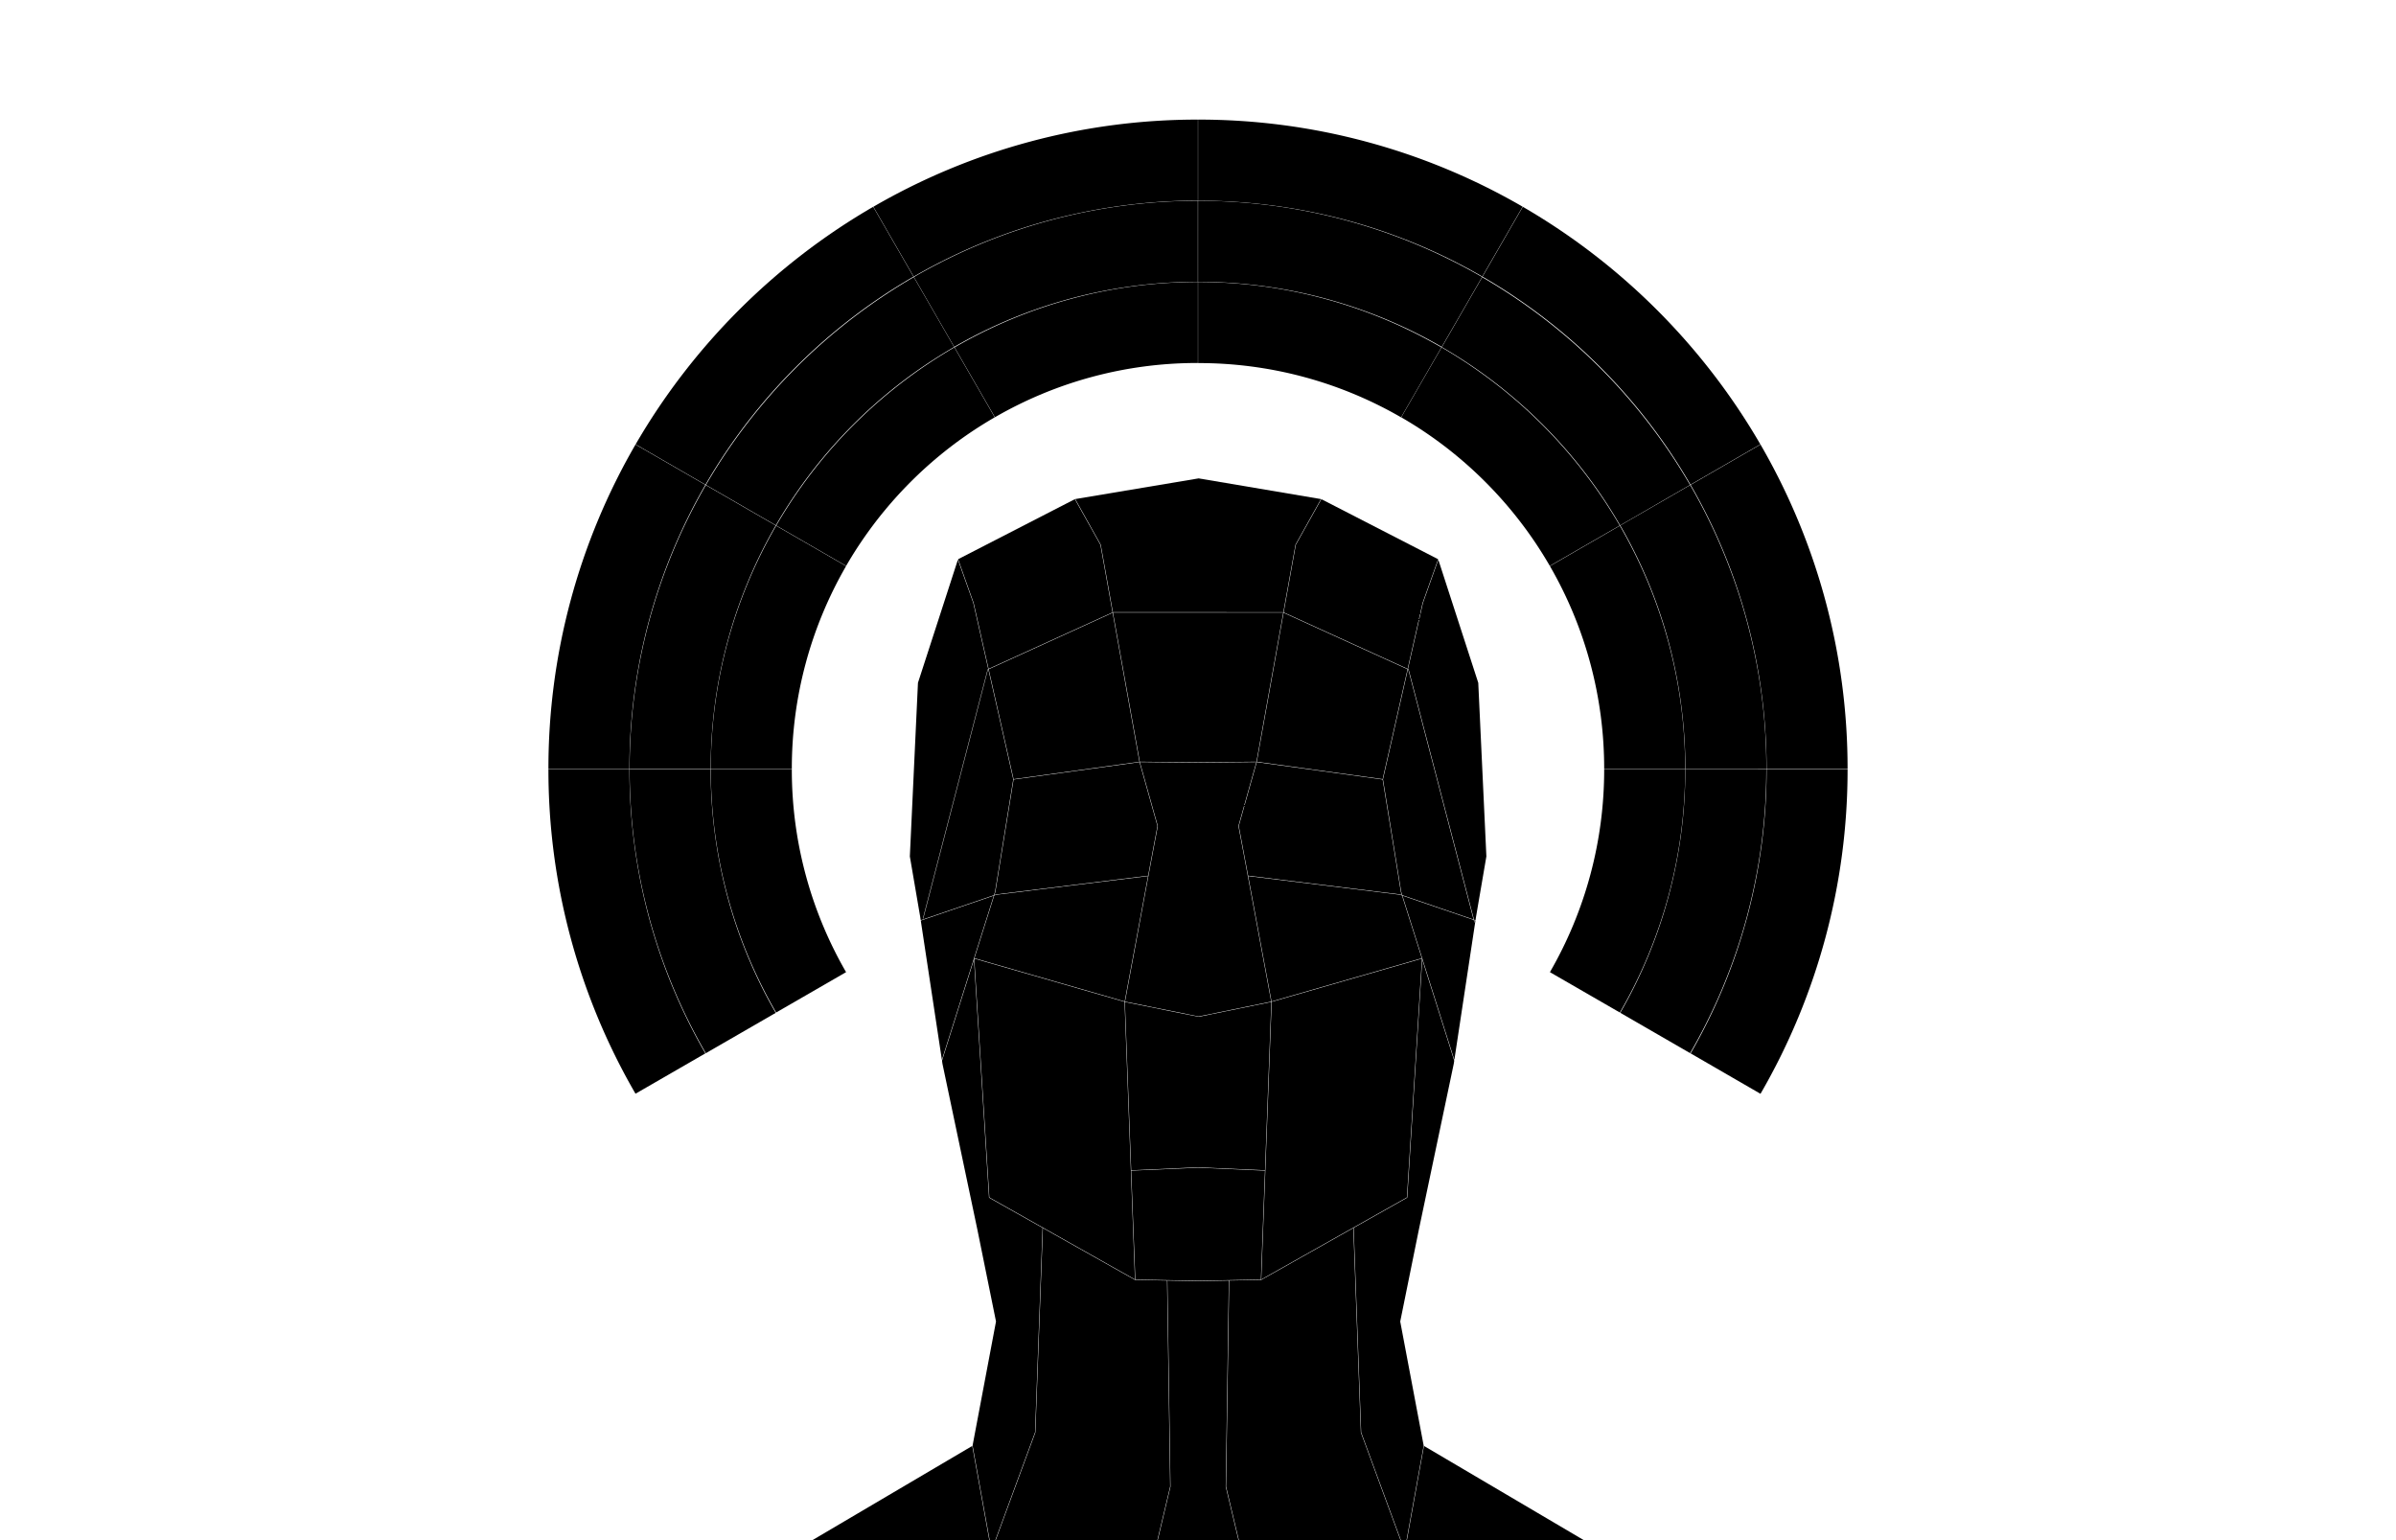 <svg xmlns="http://www.w3.org/2000/svg" preserveAspectRatio="xMidYMid slice" width="1400" height="900" viewBox="0 0 1400 900">
<g id="hero">
<path d="M946.74,591.83a283.83,283.83,0,0,0,38-142.32h47.32a330.1,330.1,0,0,1-44.52,165.9Z"/>
<path d="M984.78,449.38A287.81,287.81,0,0,0,979,392a282.34,282.34,0,0,0-32.26-84.95l40.84-23.58a330,330,0,0,1,44.52,165.89Z"/>
<path d="M975.53,263.63a333.52,333.52,0,0,0-89.71-89.71q-9.57-6.46-19.59-12.26l23.56-40.82A382.44,382.44,0,0,1,1028.6,259.65l-40.82,23.57Q982,273.22,975.53,263.63Z"/>
<path d="M987.51,283.37,946.67,307c-3.3-5.71-6.8-11.32-10.49-16.78a285.91,285.91,0,0,0-76.9-76.9q-8.21-5.53-16.79-10.5l23.58-40.84A334.62,334.62,0,0,1,987.51,283.37Z"/>
<path d="M946.43,307.1l-40.86,23.59q-4.14-7.14-8.75-14a238.46,238.46,0,0,0-64.08-64.09q-6.82-4.6-14-8.74L842.35,203A286.78,286.78,0,0,1,946.43,307.1Z"/>
<path d="M946.49,307.21a282.83,282.83,0,0,1,38.16,142.17H937.33a236.09,236.09,0,0,0-31.7-118.58Z"/>
<path d="M984.65,449.51a282.83,282.83,0,0,1-38.16,142.17l-40.86-23.59a236.09,236.09,0,0,0,31.7-118.58Z"/>
<path d="M987.85,615.56a331.11,331.11,0,0,0,44.38-166h47.32a377.26,377.26,0,0,1-50.88,189.62Z"/>
<path d="M1032.23,449.38a335,335,0,0,0-6.74-66.93,330.14,330.14,0,0,0-37.64-99.12l40.82-23.57a377.26,377.26,0,0,1,50.88,189.62Z"/>
<path d="M700.06,69.89a377.21,377.21,0,0,1,189.62,50.89L866.11,161.6A329.47,329.47,0,0,0,767,124a335.12,335.12,0,0,0-66.94-6.74Z"/>
<path d="M700.06,117.35A330,330,0,0,1,866,161.87l-23.58,40.84a282.65,282.65,0,0,0-85-32.26,287.25,287.25,0,0,0-57.37-5.78Z"/>
<path d="M700.06,164.8A283,283,0,0,1,842.24,203l-23.59,40.87a235.88,235.88,0,0,0-118.59-31.7Z"/>
<path d="M367.9,449.38a330.07,330.07,0,0,1,44.52-165.89l40.84,23.58a283.83,283.83,0,0,0-38,142.31Z"/>
<path d="M421,506.88a282.65,282.65,0,0,0,32.26,85l-40.84,23.58a330.1,330.1,0,0,1-44.52-165.9h47.32A288,288,0,0,0,421,506.88Z"/>
<path d="M412.49,283.37A334.62,334.62,0,0,1,533.93,161.93l23.58,40.84q-8.58,5-16.79,10.5a285.91,285.91,0,0,0-76.9,76.9c-3.69,5.46-7.19,11.07-10.49,16.78Z"/>
<path d="M514.18,173.92a333.52,333.52,0,0,0-89.71,89.71q-6.47,9.57-12.25,19.59L371.4,259.65A382.44,382.44,0,0,1,510.21,120.84l23.56,40.82Q523.77,167.45,514.18,173.92Z"/>
<path d="M412.15,283.33a331.11,331.11,0,0,0-44.38,166.05H320.45a377.26,377.26,0,0,1,50.88-189.62Z"/>
<path d="M367.77,449.51a335,335,0,0,0,6.74,66.93,330.14,330.14,0,0,0,37.64,99.12l-40.82,23.57a377.26,377.26,0,0,1-50.88-189.62Z"/>
<path d="M453.51,591.68a282.83,282.83,0,0,1-38.16-142.17h47.32a236.09,236.09,0,0,0,31.7,118.58Z"/>
<path d="M415.35,449.38a282.83,282.83,0,0,1,38.16-142.17l40.86,23.59a236.09,236.09,0,0,0-31.7,118.58Z"/>
<path d="M453.57,307.1A286.78,286.78,0,0,1,557.65,203l23.59,40.86q-7.14,4.13-14,8.74a238.46,238.46,0,0,0-64.08,64.09q-4.62,6.82-8.75,14Z"/>
<path d="M557.76,203A283,283,0,0,1,699.94,164.8v47.32a235.88,235.88,0,0,0-118.59,31.7Z"/>
<path d="M642.57,170.45a282.65,282.65,0,0,0-85,32.26L534,161.87a330,330,0,0,1,165.9-44.52v47.32A287.25,287.25,0,0,0,642.57,170.45Z"/>
<path d="M633,124a329.47,329.47,0,0,0-99.11,37.64l-23.57-40.82A377.21,377.21,0,0,1,699.94,69.89v47.33A335.12,335.12,0,0,0,633,124Z"/>
<polygon points="831.96 844.78 831.96 844.78 831.96 844.76 831.96 844.78"/>
<polygon points="849.44 621.65 829.04 718.59 818.16 772.24 818.16 772.25 831.86 844.77 820.84 905.59 820.43 905.11 795.35 837.02 790.96 717.49 822.23 699.87 822.27 699.85 831.03 560.72 849.71 619.8 849.72 619.83 849.44 621.65"/>
<polygon points="831.95 844.85 820.92 905.75 820.92 905.75 831.95 844.85"/>
<polygon points="579.45 905.73 579.87 905.23 604.98 837.08 609.38 717.61 663.15 747.91 663.17 747.92 663.18 747.92 663.28 747.92 681.91 748.28 683.73 868.68 667.81 935.45 666.9 935.45 579.45 905.73"/>
<polygon points="581.61 521.14 592.25 455.51 665.81 445.35 676.31 482.69 671.1 510.38 670.85 511.72 582.13 522.65 581.01 523.03 581.61 521.14"/>
<polygon points="665.77 445.14 592.25 455.31 577.69 391.07 650.12 358.07 665.77 445.14"/>
<polygon points="750.01 358.07 822.44 391.07 807.88 455.31 734.36 445.14 750.01 358.07"/>
<polygon points="749.94 357.93 749.94 357.93 821.25 390.41 750 357.95 749.94 357.93"/>
<polygon points="861.48 539.06 861.68 539 861.33 537.66 862.12 537.94 849.79 619.37 831.07 560.15 831.08 559.97 831.01 559.96 819.44 523.36 861.1 537.59 861.48 539.06"/>
<polygon points="861.18 537.5 861.55 538.93 861.19 537.53 861.18 537.5"/>
<polygon points="830.97 560.16 830.93 560.06 830.97 560.07 830.97 560.16"/>
<polygon points="822.07 699.72 736.96 747.69 743.05 585.62 743.01 585.43 830.85 560.15 830.86 560.17 822.07 699.72"/>
<polygon points="736.75 747.72 700.07 748.42 663.38 747.72 660.99 684.08 700.06 682.34 739.14 684.08 736.75 747.72"/>
<polygon points="736.92 747.82 703.52 748.46 736.8 747.82 736.85 747.82 736.85 747.82 736.92 747.82"/>
<polygon points="700.35 748.52 700.31 748.53 700.08 748.52 700.35 748.52"/>
<polygon points="700.06 748.52 699.83 748.53 699.83 748.52 700.06 748.52"/>
<polygon points="657.29 585.65 657.32 585.49 657.6 585.57 700.34 594.19 700.35 594.19 742.54 585.57 742.82 585.49 742.84 585.63 739.15 683.87 700.38 682.14 700.38 682.12 700.07 682.13 699.75 682.12 699.75 682.14 660.98 683.87 657.29 585.65"/>
<polygon points="651.74 514.18 670.9 511.82 671.01 511.81 670.94 511.82 666.96 533.16 670.92 511.88 670.93 511.82 651.74 514.18"/>
<polygon points="671.02 511.91 671.13 511.9 671.1 511.69 671.06 511.7 676.52 482.7 676.52 482.68 666.02 445.32 699.87 445.65 699.87 445.66 700.07 445.65 700.22 445.65 734.11 445.32 734.11 445.32 723.62 482.66 723.61 482.68 728.83 510.42 729.07 511.7 729.03 511.69 729 511.9 729.11 511.91 742.78 585.29 742.49 585.37 700.35 593.98 657.65 585.37 657.36 585.29 671.02 511.91"/>
<polygon points="676.41 482.69 665.9 445.27 665.89 445.23 676.41 482.69"/>
<polygon points="652.82 372.52 665.88 445.18 665.89 445.23 665.89 445.23 652.82 372.52"/>
<polygon points="666 445.21 700.05 445.55 699.97 445.55 666 445.21"/>
<polygon points="807.97 455.42 807.96 455.42 812.28 436.38 807.97 455.39 807.97 455.4 807.97 455.42"/>
<polygon points="818.53 521.15 819.12 523.03 817.98 522.64 729.28 511.72 723.83 482.69 734.32 445.35 807.88 455.51 818.53 521.15"/>
<polygon points="732.17 527.79 729.2 511.85 729.2 511.82 729.12 511.81 782.01 518.32 729.27 511.82 729.2 511.82 732.17 527.79"/>
<polygon points="729.33 511.94 817.94 522.84 819.2 523.27 830.79 559.95 742.97 585.23 729.33 511.94"/>
<polygon points="734.25 445.18 734.24 445.23 734.24 445.23 737.11 429.28 734.25 445.18"/>
<polygon points="723.72 482.68 723.72 482.69 728.93 510.4 729.05 511.04 723.72 482.69 727.44 469.46 723.72 482.68"/>
<polygon points="700.09 445.55 734.12 445.21 700.22 445.55 700.18 445.55 700.09 445.55"/>
<polygon points="700.28 682.24 700.07 682.23 700.28 682.22 700.28 682.24"/>
<polygon points="700.06 682.23 699.85 682.24 699.85 682.22 700.06 682.23"/>
<polygon points="819.37 523.11 818.73 521.11 808.08 455.4 822.63 391.16 822.87 391.26 861.03 537.35 819.37 523.11"/>
<polygon points="749.82 357.99 734.16 445.12 734.12 445.11 700.07 445.45 665.99 445.11 665.98 445.11 650.31 357.99 650.4 357.94 749.73 357.94 749.82 357.99"/>
<polygon points="592.16 455.4 592.17 455.42 592.16 455.42 592.16 455.4"/>
<polygon points="582.18 522.85 670.81 511.94 657.16 585.23 569.34 559.95 580.93 523.27 582.18 522.85"/>
<polygon points="657.12 585.43 657.09 585.64 663.17 747.69 578.09 699.74 569.27 560.17 569.28 560.15 657.12 585.43"/>
<polygon points="577.99 699.78 577.99 699.8 577.09 685.5 577.99 699.78"/>
<polygon points="683.93 868.72 683.93 868.71 682.11 748.28 699.73 748.62 699.73 748.63 700.07 748.63 700.35 748.63 700.4 748.62 718.02 748.29 716.2 868.73 732.11 935.45 668.02 935.45 683.93 868.72"/>
<polygon points="716.41 868.7 718.23 748.28 736.94 747.92 790.75 717.61 795.15 837.05 820.25 905.2 820.68 905.72 733.24 935.45 732.32 935.45 716.41 868.7"/>
<polygon points="860.44 549.72 862.23 537.91 862.24 537.87 862.56 535.73 860.44 549.72"/>
<polygon points="863.76 399.02 868.5 500.45 862.46 535.71 862.15 537.73 861.27 537.42 823.06 391.17 823.05 391.12 822.68 390.95 831.42 352.41 840.42 327.05 863.76 399.02"/>
<polygon points="840.42 326.73 840.42 326.73 831.32 352.38 822.57 390.97 822.56 391.01 822.96 391.19 822.56 391.01 831.32 352.38 840.41 326.77 840.42 326.73"/>
<polygon points="831.22 352.35 822.49 390.86 750.05 357.86 757.15 318.37 772.08 291.69 840.3 326.78 831.22 352.35"/>
<polygon points="757.06 318.32 757.06 318.32 761.36 310.63 757.06 318.32"/>
<polygon points="756.97 318.28 749.86 357.78 749.79 357.75 650.38 357.74 650.27 357.78 643.18 318.31 628.27 291.64 700.37 279.55 771.87 291.64 756.97 318.28"/>
<polygon points="700.37 279.44 719.2 282.63 700.38 279.44 700.37 279.44 628.18 291.56 628.1 291.57 628.1 291.57 700.37 279.44"/>
<polygon points="628.06 291.69 642.98 318.37 650.08 357.87 577.64 390.86 568.91 352.34 559.84 326.78 628.06 291.69"/>
<polygon points="572.84 370.13 568.81 352.37 566.56 346.02 568.81 352.37 572.84 370.13"/>
<polygon points="567.07 322.94 559.75 326.71 559.71 326.73 559.71 326.73 567.07 322.94"/>
<polygon points="537.67 535.71 531.63 500.46 536.37 399.02 559.71 327.05 568.71 352.39 577.45 390.95 577.09 391.12 539.28 536.64 539.27 536.69 539.47 536.74 577.26 391.26 577.5 391.16 592.06 455.4 581.41 521.09 580.77 523.11 537.98 537.73 537.67 535.71"/>
<polygon points="580.69 523.36 569.12 559.96 569.05 559.97 569.06 560.14 550.35 619.37 538.01 537.94 580.69 523.36"/>
<polygon points="569.2 560.06 569.17 560.16 569.16 560.07 569.2 560.06"/>
<polygon points="550.34 619.72 558.99 592.36 550.34 619.72 550.34 619.72"/>
<polygon points="550.69 621.65 550.42 619.83 569.1 560.72 577.89 699.81 577.89 699.87 609.18 717.5 604.78 837.02 579.7 905.11 579.29 905.59 568.28 844.77 581.97 772.26 581.98 772.25 571.1 718.59 550.69 621.65"/>
<polygon points="579.22 905.75 574.76 881.14 579.21 905.72 579.22 905.75"/>
<polygon points="464 906.2 480.75 896.32 464.04 906.17 464 906.2"/>
<polygon points="464.13 906.24 568.1 844.95 579.11 905.77 579.12 905.8 504.05 994.67 464.13 906.24"/>
<polygon points="896.09 994.67 821.01 905.8 832.03 844.95 936 906.24 896.09 994.67"/>
</g>
</svg>